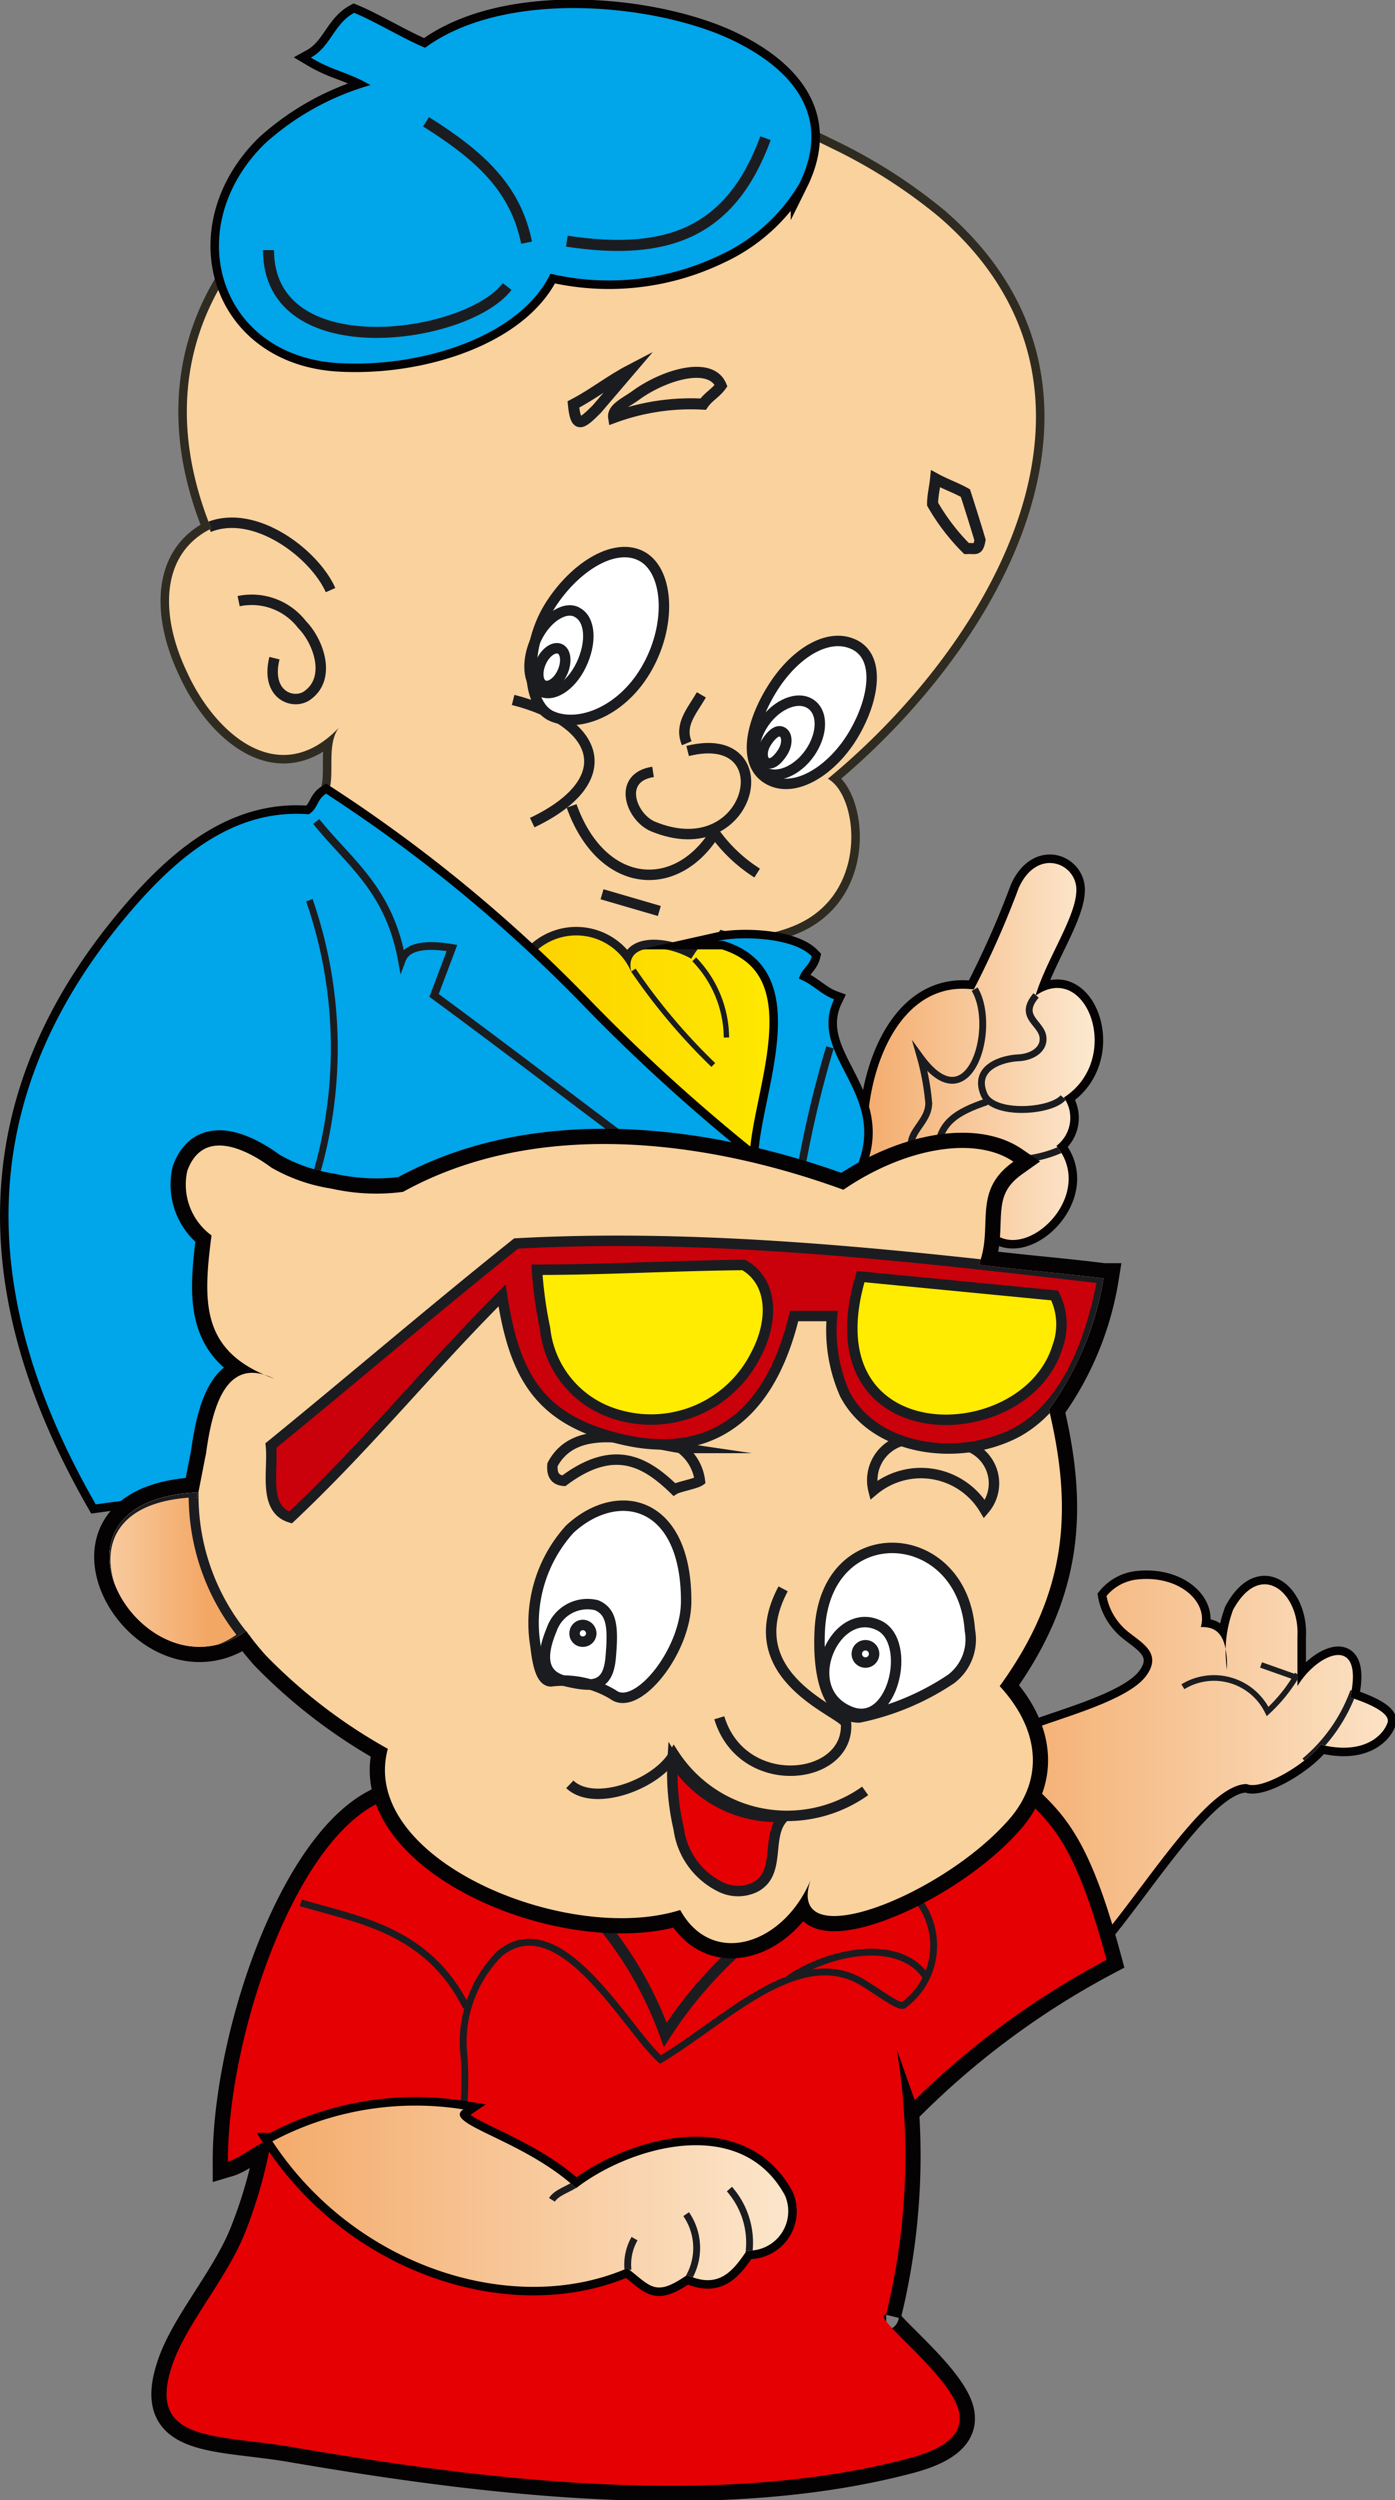 <svg xmlns="http://www.w3.org/2000/svg" xmlns:xlink="http://www.w3.org/1999/xlink" viewBox="0 0 46.76 83.76"><rect x="0" y="0" width="46.76" height="83.76" fill="#808080" stroke="none"/><defs><style>.cls-1,.cls-10,.cls-13,.cls-14,.cls-19,.cls-2,.cls-20,.cls-21,.cls-22,.cls-23,.cls-26,.cls-29,.cls-32,.cls-34,.cls-6,.cls-7,.cls-8,.cls-9{fill:none;}.cls-1{clip-rule:evenodd;}.cls-2{stroke:#2f2b21;}.cls-10,.cls-13,.cls-14,.cls-19,.cls-2,.cls-20,.cls-21,.cls-22,.cls-23,.cls-26,.cls-29,.cls-32,.cls-34,.cls-36,.cls-37,.cls-38,.cls-39,.cls-5,.cls-6,.cls-8,.cls-9{stroke-miterlimit:22.93;}.cls-10,.cls-2,.cls-29{stroke-width:0.57px;}.cls-10,.cls-11,.cls-13,.cls-14,.cls-15,.cls-17,.cls-19,.cls-2,.cls-21,.cls-22,.cls-23,.cls-24,.cls-26,.cls-27,.cls-29,.cls-3,.cls-30,.cls-32,.cls-34,.cls-36,.cls-37,.cls-38,.cls-39,.cls-5,.cls-6,.cls-7,.cls-9{fill-rule:evenodd;}.cls-3{fill:#f9d29e;}.cls-4{clip-path:url(#clip-path);}.cls-5{fill:#fff;}.cls-13,.cls-14,.cls-19,.cls-20,.cls-21,.cls-22,.cls-26,.cls-29,.cls-32,.cls-34,.cls-36,.cls-37,.cls-38,.cls-39,.cls-5,.cls-6,.cls-8,.cls-9{stroke:#1b1c20;}.cls-37,.cls-38,.cls-39,.cls-5,.cls-6,.cls-8{stroke-width:0.35px;}.cls-9{stroke-width:0.37px;}.cls-10,.cls-23{stroke:#050203;}.cls-11{fill:url(#GradientFill_1);}.cls-12{clip-path:url(#clip-path-2);}.cls-13{stroke-width:0.23px;}.cls-14{stroke-width:0.23px;}.cls-15{fill:#00a5ea;}.cls-16{clip-path:url(#clip-path-3);}.cls-17{fill:url(#GradientFill_1-2);}.cls-18{clip-path:url(#clip-path-4);}.cls-19,.cls-20{stroke-width:0.19px;}.cls-21{stroke-width:0.22px;}.cls-22{stroke-width:0.52px;}.cls-23{stroke-width:1.02px;}.cls-24,.cls-37{fill:#e50004;}.cls-25{clip-path:url(#clip-path-5);}.cls-26{stroke-width:0.23px;}.cls-27{fill:url(#GradientFill_1-3);}.cls-28{clip-path:url(#clip-path-6);}.cls-30{fill:url(#GradientFill_2);}.cls-31{clip-path:url(#clip-path-7);}.cls-32{stroke-width:0.18px;}.cls-33{clip-path:url(#clip-path-8);}.cls-34{stroke-width:0.26px;}.cls-35{clip-path:url(#clip-path-9);}.cls-36{stroke-width:0.33px;fill:url(#GradientFill_1-4);}.cls-38{fill:#ca000b;}.cls-39{fill:#ffec00;}</style><clipPath id="clip-path"><path class="cls-1" d="M7.08,17.71C3.4,8.62,12.84,2.77,21.64,3.28a15.73,15.73,0,0,1,6.18,1.66,17.63,17.63,0,0,1,3.66,2.33c6.63,5.73,1.94,14.14-3.73,18.82,1,.55,1.38,3.7-.92,4.83-1.56.76-3,.23-3.6,1.14-1-.48-2.3-.55-2,.47a2,2,0,0,0-3.34-.59A54.51,54.51,0,0,0,11,26.56c.25-.56-.08-1.6.36-2.18-2,2.09-4.15.22-5.1-1.88C5.36,20.61,5.37,18.55,7.08,17.71Z"/></clipPath><linearGradient id="GradientFill_1" x1="28.39" y1="35.23" x2="36.69" y2="35.23" gradientUnits="userSpaceOnUse"><stop offset="0" stop-color="#f3a765"/><stop offset="1" stop-color="#fce9d0"/></linearGradient><clipPath id="clip-path-2"><path class="cls-1" d="M32.64,33.15a30.68,30.68,0,0,0,1.51-3.41c.62-1.36,1.93-.83,1.93.07s-1,2.31-1.37,3.55c1.72-1.21,2.95,2.12.95,3.41a1.18,1.18,0,0,1-.25,1.62c1.31,1.58-.83,3.75-2,3A1.7,1.7,0,0,1,33,41,2.28,2.28,0,0,1,34,38.92c-1-.68-2.63-.58-4.27.14l-.53.23C28.67,37,29.71,32.76,32.64,33.15Z"/></clipPath><clipPath id="clip-path-3"><path class="cls-1" d="M12.42,2.85c-.83-.47-1.21-.45-2-.92.67-.37.77-1.13,1.45-1.5.67.27,1.71.9,2.38,1.17,2.72-2,7.83-1.46,10.35-.23,1.91.93,3.33,2.49,2.19,4.79a6,6,0,0,1-2.64,2.38,8.59,8.59,0,0,1-5.7.63c-1,2.08-4.24,3.13-7,3C7.34,12,6,7.65,8.87,4.82A8.91,8.91,0,0,1,12.42,2.85Z"/></clipPath><linearGradient id="GradientFill_1-2" x1="32.04" y1="58.84" x2="48.26" y2="58.84" xlink:href="#GradientFill_1"/><clipPath id="clip-path-4"><path class="cls-1" d="M34.43,58c1-.42,3.38-1,4-1.87s-.42-1.19-.83-1.66a2,2,0,0,1-.51-1,1.55,1.55,0,0,1,1-.55c1.43-.17,2.42.75,2.16,1.59.38,0,.91.06.88,1.43a4,4,0,0,1,.2-2c.93-1.72,2.24-.57,2.16.89,0,.65,0,1.4,0,1.66.66-1.11,2.25-1.79,1.77.38,0,0,1.39.41,1.25.84s-.8,1.1-2.24.74c-.53.69-2,1.54-2.48,1.32-1.28,0-3.24,3.19-4.88,5.17-.89-3-1.61-3.77-2.53-4.63,0,.08-.05.15-.07.21a1.86,1.86,0,0,0-.28-.21A3.33,3.33,0,0,0,34.43,58Z"/></clipPath><clipPath id="clip-path-5"><path class="cls-1" d="M13.12,60.24c-3.08.89-5.49,7.87-5.48,12.18.47-.14,1-.63,1.46-.76a15.89,15.89,0,0,1-.87,3.1c-.61,1.57-2,3.1-2.46,4.49C4.88,81.89,7.33,81.54,9.88,82c6.39,1.09,14.22,2.06,20.63.35,1.26-.34,1.82-.86,1.62-1.61-.34-1.25-3-3.18-2.43-3.19a22.23,22.23,0,0,0,.36-8.89l.6,1.7a27.59,27.59,0,0,1,6.43-4.7c-1-3.72-1.76-4.49-2.75-5.42-.13.48-.21.42-.61.85-2.31,2.54-7.42,4.49-6.56,1.93a3.6,3.6,0,0,1-1.7,1.88l-.28.24a2,2,0,0,1-.38.13,2.14,2.14,0,0,1-2.1-.95,6,6,0,0,1-2.34.17s-.27,0-.57-.06l-.18-.21C16.63,63.68,13.63,62.37,13.12,60.24Z"/></clipPath><linearGradient id="GradientFill_1-3" x1="7.84" y1="73.59" x2="27.41" y2="73.59" xlink:href="#GradientFill_1"/><clipPath id="clip-path-6"><path class="cls-1" d="M15.53,70.67c-.72.49,2,1,3.78,2.64,1.75-1.36,5.5-2.51,7,.24a1.32,1.32,0,0,1-1.28,1.85c-.51.78-1,1.27-2,.82-1.07.74-1.2.39-2-.23-3.78,1.64-9.1,0-11.9-4.25A10.22,10.22,0,0,1,15.53,70.67Z"/></clipPath><linearGradient id="GradientFill_2" x1="14.32" y1="35.1" x2="27.3" y2="35.1" gradientUnits="userSpaceOnUse"><stop offset="0" stop-color="#fcc900"/><stop offset="1" stop-color="#ffec00"/></linearGradient><clipPath id="clip-path-7"><path class="cls-1" d="M24.26,31.48c3.3,1,1.14,5.31,1.17,7.41l-.07,0h0l-.08-.06h0a60.76,60.76,0,0,1-5.75-5.23L17.83,32l0,0a2,2,0,0,1,3.34.59c-.28-1,1.06-1,2-.47.28-.44.32-.5.86-.56h.17Z"/></clipPath><clipPath id="clip-path-8"><path class="cls-1" d="M10.93,26.59c-.32.2-.26.49-.58.69C8,27.1,6.14,28.49,4.44,30.46-.82,36.56-.92,43.21,3.21,50.4l3.47-.47c.07-.39.17-.8.22-1.2.23-1.7.73-3.3,2.29-2.54-2.44-.89-2.4-2.5-2.1-4.8a2.11,2.11,0,0,1-.81-2.17c.56-1.52,2.12-.62,2.82-.1a5.8,5.8,0,0,0,2,.7,6.85,6.85,0,0,0,2.41.11c4.68-2.58,10.42-1.58,14.35-.21a2.72,2.72,0,0,1,.46.1l0,0c2-3-1.36-4.27-.36-6.34-.44-.16-.74-.53-1.18-.69.08-.32.35-.43.43-.75-.61-.64-2.38-.69-3.14-.52l.17,0c3.3,1,1.14,5.31,1.17,7.41l-.07,0h0l-.1-.08a60.76,60.76,0,0,1-5.75-5.23A49.59,49.59,0,0,0,10.93,26.59Z"/></clipPath><clipPath id="clip-path-9"><path class="cls-1" d="M9.19,46.19c-2.44-.89-2.4-2.5-2.1-4.8a2.11,2.11,0,0,1-.81-2.17c.56-1.52,2.12-.62,2.82-.1a5.8,5.8,0,0,0,2,.7,6.85,6.85,0,0,0,2.41.11c4.84-2.67,10.82-1.51,14.76-.07,2.05-1.4,4.41-1.82,5.7-.94-1.41,1-.65,2.16-1.16,3.45,1.32.17,2.86.29,4.18.46a10.22,10.22,0,0,1-1.83,4.39c.81,3.39.61,6.15-1.65,9.27C34.9,58,35,59.7,33.73,61.06c-2.31,2.54-7.42,4.49-6.56,1.93-.9,2.15-3.29,2.95-4.37,1C19,65.19,12,62.28,13,58.59A17.74,17.74,0,0,1,8.9,55.45a10,10,0,0,1-.65-.81C4.85,57.1.77,50.27,6.62,50c-.12.87.27-1.28.28-1.26C7.13,47,7.63,45.43,9.19,46.19Z"/></clipPath><linearGradient id="GradientFill_1-4" x1="6.97" y1="52.69" x2="0.87" y2="52.69" xlink:href="#GradientFill_1"/></defs><g id="Layer_2" data-name="Layer 2"><g id="Layer_1-2" data-name="Layer 1"><path class="cls-2" d="M7.08,17.71C3.4,8.62,12.84,2.77,21.64,3.28a15.73,15.73,0,0,1,6.18,1.66,17.63,17.63,0,0,1,3.66,2.33c6.63,5.73,1.94,14.14-3.73,18.82,1,.55,1.38,3.7-.92,4.83-1.56.76-3,.23-3.6,1.14-1-.48-2.3-.55-2,.47a2,2,0,0,0-3.34-.59A54.51,54.51,0,0,0,11,26.56c.25-.56-.08-1.6.36-2.18-2,2.09-4.15.22-5.1-1.88C5.36,20.61,5.37,18.55,7.08,17.71Z"/><path class="cls-3" d="M7.08,17.71C3.4,8.62,12.84,2.77,21.64,3.28a15.73,15.73,0,0,1,6.18,1.66,17.63,17.63,0,0,1,3.66,2.33c6.63,5.73,1.94,14.14-3.73,18.82,1,.55,1.38,3.7-.92,4.83-1.56.76-3,.23-3.6,1.14-1-.48-2.3-.55-2,.47a2,2,0,0,0-3.34-.59A54.51,54.51,0,0,0,11,26.56c.25-.56-.08-1.6.36-2.18-2,2.09-4.15.22-5.1-1.88C5.36,20.61,5.37,18.55,7.08,17.71Z"/><g class="cls-4"><path class="cls-5" d="M28.62,21.59c.88.41.71,1.79,0,3s-1.95,2-2.83,1.54-.69-1.76.06-3S27.75,21.18,28.62,21.59Z"/><path class="cls-6" d="M27.09,23.54c.47.22.52.92.13,1.57s-1.09,1-1.56.78-.51-.92-.12-1.57S26.63,23.32,27.09,23.54Z"/><path class="cls-7" d="M27.09,23.54c.47.22.52.92.13,1.57s-1.09,1-1.56.78-.51-.92-.12-1.57S26.63,23.32,27.09,23.54Z"/><path class="cls-6" d="M26.23,24.53c.16.09.18.4,0,.68s-.38.43-.54.34-.18-.4,0-.68S26.07,24.43,26.23,24.53Z"/><path class="cls-7" d="M26.23,24.53c.16.09.18.4,0,.68s-.38.43-.54.34-.18-.4,0-.68S26.07,24.43,26.23,24.53Z"/><path class="cls-6" d="M23.51,23.28c-.32.55-.75,1-.49,1.62"/><path class="cls-6" d="M23.05,25.16c3.23-.81,2.19,3.91-1.16,2.53-.74-.31-1.22-1.64,0-1.83"/><path class="cls-6" d="M17.2,23.45c2.93.74,3.6,2.7.64,4.11"/><path class="cls-6" d="M19.16,27c1,2.79,3.49,3,4.8.91a5.12,5.12,0,0,0,1.42,1.34"/><line class="cls-8" x1="20.18" y1="29.96" x2="22.1" y2="30.52"/><path class="cls-9" d="M19.22,13.55c.69-.36,1.21-.79,1.9-1.15L20,13.71C19.48,14.23,19.3,14.36,19.22,13.55Z"/><path class="cls-7" d="M19.22,13.55c.69-.36,1.21-.79,1.9-1.15L20,13.71C19.48,14.23,19.3,14.36,19.22,13.55Z"/><path class="cls-9" d="M24.17,12.92c-.18.25-.43.37-.6.62a7.49,7.49,0,0,0-3,.45c-.05-.32.43-.51.79-.78C22.31,12.54,23.83,12.1,24.17,12.92Z"/><path class="cls-7" d="M24.17,12.92c-.18.25-.43.37-.6.62a7.49,7.49,0,0,0-3,.45c-.05-.32.43-.51.79-.78C22.31,12.54,23.83,12.1,24.17,12.92Z"/><path class="cls-9" d="M31.26,16.89c0-.29.07-.55.1-.85.35.19.68.3,1,.48.17.53.32,1,.49,1.57-.07.38-.14.27-.45.29A7.07,7.07,0,0,1,31.26,16.89Z"/><path class="cls-7" d="M31.26,16.89c0-.29.07-.55.1-.85.35.19.68.3,1,.48.17.53.32,1,.49,1.57-.07.38-.14.27-.45.29A7.07,7.07,0,0,1,31.26,16.89Z"/><path class="cls-5" d="M21.46,18.61c.93.44,1.08,2.21.26,3.71S19.43,24.39,18.51,24s-.9-2.36-.11-3.65S20.53,18.17,21.46,18.61Z"/><path class="cls-6" d="M19.37,20.53c.42.24.47,1,.11,1.75s-1,1.11-1.39.86-.47-1-.11-1.75S19,20.28,19.37,20.53Z"/><path class="cls-7" d="M19.37,20.53c.42.24.47,1,.11,1.75s-1,1.11-1.39.86-.47-1-.11-1.75S19,20.28,19.37,20.53Z"/><path class="cls-6" d="M18.79,21.75c.19.11.21.47.05.8s-.45.51-.64.4-.21-.47-.05-.8S18.6,21.64,18.79,21.75Z"/><path class="cls-7" d="M18.79,21.75c.19.11.21.47.05.8s-.45.51-.64.4-.21-.47-.05-.8S18.6,21.64,18.79,21.75Z"/><path class="cls-6" d="M7,17.66c1.54-.63,3.54.89,4.08,2.11"/><path class="cls-6" d="M8,20.14a2.13,2.13,0,0,1,2.12.78c.56.57,1,1.8.18,2.38-.46.33-1.41,0-1.1-1.25"/></g><path class="cls-10" d="M32.64,33.15a30.68,30.68,0,0,0,1.51-3.41c.62-1.36,1.93-.83,1.93.07s-1,2.31-1.37,3.55c1.72-1.21,2.95,2.12.95,3.41a1.18,1.18,0,0,1-.25,1.62c1.31,1.58-.83,3.75-2,3A1.7,1.7,0,0,1,33,41,2.28,2.28,0,0,1,34,38.92c-1-.68-2.63-.58-4.27.14l-.53.23C28.67,37,29.71,32.76,32.64,33.15Z"/><path class="cls-11" d="M32.64,33.15a30.68,30.68,0,0,0,1.51-3.41c.62-1.36,1.93-.83,1.93.07s-1,2.31-1.37,3.55c1.72-1.21,2.95,2.12.95,3.41a1.18,1.18,0,0,1-.25,1.62c1.31,1.58-.83,3.75-2,3A1.7,1.7,0,0,1,33,41,2.28,2.28,0,0,1,34,38.92c-1-.68-2.63-.58-4.27.14l-.53.23C28.67,37,29.71,32.76,32.64,33.15Z"/><g class="cls-12"><path class="cls-13" d="M30.55,38.45c-.1-.54.59-.88.58-1.5a8.28,8.28,0,0,0-.28-1.53c1.64,2.25,2.59-1,1.82-2.28"/><path class="cls-13" d="M34.73,33.35c-.59.69.12.9.22,1.34s-.33.73-.82.75-1.55.3-1.14,1.24c.31.7,2.23.58,2.65.09"/><path class="cls-13" d="M33.08,36.91c-1,.34-1.61.7-1.65,1.67"/><path class="cls-14" d="M33.4,38.82a4,4,0,0,0,2.7-.6"/></g><path class="cls-10" d="M12.42,2.85c-.83-.47-1.21-.45-2-.92.67-.37.77-1.13,1.45-1.5.67.27,1.71.9,2.38,1.17,2.72-2,7.83-1.46,10.35-.23,1.91.93,3.33,2.49,2.19,4.79a6,6,0,0,1-2.64,2.38,8.59,8.59,0,0,1-5.7.63c-1,2.08-4.24,3.13-7,3C7.34,12,6,7.65,8.87,4.82A8.91,8.91,0,0,1,12.42,2.85Z"/><path class="cls-15" d="M12.42,2.85c-.83-.47-1.21-.45-2-.92.67-.37.77-1.13,1.45-1.5.67.27,1.71.9,2.38,1.17,2.72-2,7.83-1.46,10.35-.23,1.91.93,3.33,2.49,2.19,4.79a6,6,0,0,1-2.64,2.38,8.59,8.59,0,0,1-5.7.63c-1,2.08-4.24,3.13-7,3C7.34,12,6,7.65,8.87,4.82A8.91,8.91,0,0,1,12.42,2.85Z"/><g class="cls-16"><path class="cls-9" d="M14.28,4.08c1.83,1.15,3,2.23,3.37,4.05"/><path class="cls-9" d="M9,8.38c0,3.94,6.64,3,8,1.22"/><path class="cls-9" d="M19,8.08c3.43.52,5.51-.33,6.66-3.45"/></g><path class="cls-10" d="M34.43,58c1-.42,3.38-1,4-1.87s-.42-1.19-.83-1.66a2,2,0,0,1-.51-1,1.55,1.55,0,0,1,1-.55c1.43-.17,2.42.75,2.16,1.59.38,0,.91.06.88,1.43a4,4,0,0,1,.2-2c.93-1.72,2.24-.57,2.16.89,0,.65,0,1.4,0,1.66.66-1.11,2.25-1.79,1.77.38,0,0,1.39.41,1.25.84s-.8,1.1-2.24.74c-.53.69-2,1.54-2.48,1.32-1.28,0-3.24,3.19-4.88,5.17-.89-3-1.61-3.77-2.53-4.63,0,.08-.05.15-.07.21a1.86,1.86,0,0,0-.28-.21A3.33,3.33,0,0,0,34.43,58Z"/><path class="cls-17" d="M34.43,58c1-.42,3.38-1,4-1.87s-.42-1.19-.83-1.66a2,2,0,0,1-.51-1,1.55,1.55,0,0,1,1-.55c1.43-.17,2.42.75,2.16,1.59.38,0,.91.06.88,1.43a4,4,0,0,1,.2-2c.93-1.72,2.24-.57,2.16.89,0,.65,0,1.4,0,1.66.66-1.11,2.25-1.79,1.77.38,0,0,1.39.41,1.25.84s-.8,1.1-2.24.74c-.53.69-2,1.54-2.48,1.32-1.28,0-3.24,3.19-4.88,5.17-.89-3-1.61-3.77-2.53-4.63,0,.08-.05.15-.07.21a1.86,1.86,0,0,0-.28-.21A3.33,3.33,0,0,0,34.43,58Z"/><g class="cls-18"><path class="cls-19" d="M39.65,56.51a2,2,0,0,1,2.84.83,5.31,5.31,0,0,0,1-1.25"/><line class="cls-20" x1="43.37" y1="56.17" x2="42.27" y2="55.78"/><path class="cls-21" d="M45.37,56.66A5.47,5.47,0,0,1,43.73,59"/></g><path class="cls-22" d="M22.16,68.82c1.14-2.62,3.95-3.24,4.83-5.34"/><path class="cls-23" d="M13.12,60.24c-3.08.89-5.49,7.87-5.48,12.18.47-.14,1-.63,1.46-.76a15.89,15.89,0,0,1-.87,3.1c-.61,1.57-2,3.1-2.46,4.49C4.88,81.89,7.33,81.54,9.88,82c6.39,1.09,14.22,2.06,20.63.35,1.26-.34,1.82-.86,1.62-1.61-.34-1.25-3-3.18-2.43-3.19a22.23,22.23,0,0,0,.36-8.89l.6,1.7a27.59,27.59,0,0,1,6.43-4.7c-1-3.72-1.76-4.49-2.75-5.42-.13.48-.21.42-.61.85-2.31,2.54-7.42,4.49-6.56,1.93a3.6,3.6,0,0,1-1.7,1.88l-.28.24a2,2,0,0,1-.38.13,2.14,2.14,0,0,1-2.1-.95,6,6,0,0,1-2.34.17s-.27,0-.57-.06l-.18-.21C16.63,63.68,13.63,62.37,13.12,60.24Z"/><path class="cls-24" d="M13.12,60.24c-3.08.89-5.49,7.87-5.48,12.18.47-.14,1-.63,1.46-.76a15.89,15.89,0,0,1-.87,3.1c-.61,1.57-2,3.1-2.46,4.49C4.88,81.89,7.33,81.54,9.88,82c6.39,1.09,14.22,2.06,20.63.35,1.26-.34,1.82-.86,1.62-1.61-.34-1.25-3-3.18-2.43-3.19a22.23,22.23,0,0,0,.36-8.89l.6,1.7a27.59,27.59,0,0,1,6.43-4.7c-1-3.72-1.76-4.49-2.75-5.42-.13.48-.21.42-.61.85-2.31,2.54-7.42,4.49-6.56,1.93a3.6,3.6,0,0,1-1.7,1.88l-.28.24a2,2,0,0,1-.38.13,2.14,2.14,0,0,1-2.1-.95,6,6,0,0,1-2.34.17s-.27,0-.57-.06l-.18-.21C16.63,63.68,13.63,62.37,13.12,60.24Z"/><g class="cls-25"><path class="cls-26" d="M10.08,63.75c1.94.57,4.26.91,5.55,3.49"/><path class="cls-26" d="M15.53,70.69a10.39,10.39,0,0,0,0-2.07,4.2,4.2,0,0,1,1.22-3.17C18.78,63.8,21,68,22.14,69c2.23-1.34,4.68-3.92,6.84-2.54.65.41,1.19.82,1.32.71a2.48,2.48,0,0,0,.27-3.74"/><path class="cls-26" d="M26.47,66.27c1.34-.9,3.65-1.36,4.55-.07"/><path class="cls-9" d="M20.25,64.53l.12-.07a6,6,0,0,0,2.34-.17,2.14,2.14,0,0,0,2.1.95,14.23,14.23,0,0,0-2.51,2.93A12.61,12.61,0,0,0,20.25,64.53Z"/><path class="cls-7" d="M20.25,64.53l.12-.07a6,6,0,0,0,2.34-.17,2.14,2.14,0,0,0,2.1.95,14.23,14.23,0,0,0-2.51,2.93A12.61,12.61,0,0,0,20.25,64.53Z"/></g><path class="cls-10" d="M15.53,70.67c-.72.49,2,1,3.78,2.64,1.75-1.36,5.5-2.51,7,.24a1.32,1.32,0,0,1-1.28,1.85c-.51.78-1,1.27-2,.82-1.07.74-1.2.39-2-.23-3.78,1.64-9.1,0-11.9-4.25A10.22,10.22,0,0,1,15.53,70.67Z"/><path class="cls-27" d="M15.53,70.67c-.72.49,2,1,3.78,2.64,1.75-1.36,5.5-2.51,7,.24a1.32,1.32,0,0,1-1.28,1.85c-.51.78-1,1.27-2,.82-1.07.74-1.2.39-2-.23-3.78,1.64-9.1,0-11.9-4.25A10.22,10.22,0,0,1,15.53,70.67Z"/><g class="cls-28"><path class="cls-26" d="M19.27,73.19c-.22.15-.62.27-.77.51"/><path class="cls-26" d="M21.05,76.05A1.75,1.75,0,0,1,21.27,75"/><path class="cls-26" d="M23.08,76.32A2,2,0,0,0,23,74.18"/><path class="cls-26" d="M25.1,75.51a2.72,2.72,0,0,0-.65-2.17"/></g><path class="cls-29" d="M24.26,31.48c3.3,1,1.14,5.31,1.17,7.41l-.07,0h0l-.08-.06h0a60.76,60.76,0,0,1-5.75-5.23L17.83,32l0,0a2,2,0,0,1,3.34.59c-.28-1,1.06-1,2-.47.28-.44.32-.5.86-.56h.17Z"/><path class="cls-30" d="M24.26,31.48c3.3,1,1.14,5.31,1.17,7.41l-.07,0h0l-.08-.06h0a60.76,60.76,0,0,1-5.75-5.23L17.83,32l0,0a2,2,0,0,1,3.34.59c-.28-1,1.06-1,2-.47.28-.44.32-.5.86-.56h.17Z"/><g class="cls-31"><path class="cls-32" d="M21.23,32.5a20.25,20.25,0,0,0,2.68,3.18"/><path class="cls-32" d="M23.27,32.14a3.81,3.81,0,0,1,1.08,2.62"/></g><path class="cls-10" d="M10.93,26.59c-.32.2-.26.49-.58.69C8,27.1,6.14,28.49,4.44,30.46-.82,36.56-.92,43.21,3.21,50.4l3.47-.47c.07-.39.17-.8.22-1.2.23-1.7.73-3.3,2.29-2.54-2.44-.89-2.4-2.5-2.1-4.8a2.11,2.11,0,0,1-.81-2.17c.56-1.52,2.12-.62,2.82-.1a5.8,5.8,0,0,0,2,.7,6.85,6.85,0,0,0,2.41.11c4.68-2.58,10.42-1.58,14.35-.21a2.72,2.72,0,0,1,.46.1l0,0c2-3-1.36-4.27-.36-6.34-.44-.16-.74-.53-1.18-.69.08-.32.35-.43.43-.75-.61-.64-2.38-.69-3.14-.52l.17,0c3.3,1,1.14,5.31,1.17,7.41l-.07,0h0l-.1-.08a60.76,60.76,0,0,1-5.75-5.23A49.59,49.59,0,0,0,10.93,26.59Z"/><path class="cls-15" d="M10.93,26.59c-.32.2-.26.49-.58.69C8,27.1,6.14,28.49,4.44,30.46-.82,36.56-.92,43.21,3.21,50.4l3.47-.47c.07-.39.17-.8.22-1.2.23-1.7.73-3.3,2.29-2.54-2.44-.89-2.4-2.5-2.1-4.8a2.11,2.11,0,0,1-.81-2.17c.56-1.52,2.12-.62,2.82-.1a5.8,5.8,0,0,0,2,.7,6.85,6.85,0,0,0,2.41.11c4.68-2.58,10.42-1.58,14.35-.21a2.72,2.72,0,0,1,.46.1l0,0c2-3-1.36-4.27-.36-6.34-.44-.16-.74-.53-1.18-.69.08-.32.35-.43.43-.75-.61-.64-2.38-.69-3.14-.52l.17,0c3.3,1,1.14,5.31,1.17,7.41l-.07,0h0l-.1-.08a60.76,60.76,0,0,1-5.75-5.23A49.59,49.59,0,0,0,10.93,26.59Z"/><g class="cls-33"><path class="cls-34" d="M10.6,27.52c1.07,1.35,2.43,2.24,2.87,4.64.16-.43.72-.56,1.68-.4l-.6,1.59c2.22,1.63,4.45,3.34,6.67,5m5.6,1a36.36,36.36,0,0,1,1-4.26"/><path class="cls-26" d="M10.37,30.16a15.11,15.11,0,0,1,.11,9.58"/></g><path class="cls-23" d="M9.19,46.19c-2.44-.89-2.4-2.5-2.1-4.8a2.11,2.11,0,0,1-.81-2.17c.56-1.52,2.12-.62,2.82-.1a5.8,5.8,0,0,0,2,.7,6.85,6.85,0,0,0,2.41.11c4.84-2.67,10.82-1.51,14.76-.07,2.05-1.4,4.41-1.82,5.7-.94-1.41,1-.65,2.16-1.16,3.45,1.32.17,2.86.29,4.18.46a10.22,10.22,0,0,1-1.83,4.39c.81,3.39.61,6.15-1.65,9.27C34.9,58,35,59.7,33.73,61.06c-2.31,2.54-7.42,4.49-6.56,1.93-.9,2.15-3.29,2.95-4.37,1C19,65.19,12,62.28,13,58.59A17.74,17.74,0,0,1,8.9,55.45a10,10,0,0,1-.65-.81C4.85,57.1.77,50.27,6.62,50c-.12.87.27-1.28.28-1.26C7.13,47,7.63,45.43,9.19,46.19Z"/><path class="cls-3" d="M9.19,46.19c-2.44-.89-2.4-2.5-2.1-4.8a2.11,2.11,0,0,1-.81-2.17c.56-1.52,2.12-.62,2.82-.1a5.8,5.8,0,0,0,2,.7,6.85,6.85,0,0,0,2.41.11c4.84-2.67,10.82-1.51,14.76-.07,2.05-1.4,4.41-1.82,5.7-.94-1.41,1-.65,2.16-1.16,3.45,1.32.17,2.86.29,4.18.46a10.22,10.22,0,0,1-1.83,4.39c.81,3.39.61,6.15-1.65,9.27C34.9,58,35,59.7,33.73,61.06c-2.31,2.54-7.42,4.49-6.56,1.93-.9,2.15-3.29,2.95-4.37,1C19,65.19,12,62.28,13,58.59A17.74,17.74,0,0,1,8.9,55.45a10,10,0,0,1-.65-.81C4.85,57.1.77,50.27,6.62,50c-.12.87.27-1.28.28-1.26C7.13,47,7.63,45.43,9.19,46.19Z"/><g class="cls-35"><path class="cls-36" d="M8.16,54.8A7.43,7.43,0,0,1,6.49,50C.61,50.28,4.76,57.46,8.16,54.8Z"/><path class="cls-6" d="M18.52,49.07c.8-1.52,3-.75,4.29-.56a1.6,1.6,0,0,1,.65,1.1c-.14.1-.72.2-.86.29-.94-.91-2-1.56-3.7-.29C18.61,49.59,18.49,49.41,18.52,49.07Z"/><path class="cls-7" d="M18.52,49.07c.8-1.52,3-.75,4.29-.56a1.6,1.6,0,0,1,.65,1.1c-.14.1-.72.2-.86.29-.94-.91-2-1.56-3.7-.29C18.61,49.59,18.49,49.41,18.52,49.07Z"/><path class="cls-6" d="M30.19,48.28c.77.08,1.54.11,2.31.19A1.33,1.33,0,0,1,33,50.56a2.48,2.48,0,0,0-3.72-.63A1.38,1.38,0,0,1,30.19,48.28Z"/><path class="cls-7" d="M30.19,48.28c.77.08,1.54.11,2.31.19A1.33,1.33,0,0,1,33,50.56a2.48,2.48,0,0,0-3.72-.63A1.38,1.38,0,0,1,30.19,48.28Z"/><path class="cls-5" d="M23,53.64c0,1.69-1.65,3.72-2.44,3.14a3.22,3.22,0,0,0-2.09-.45c-.33,0-.45-.57-.52-1.18a4.68,4.68,0,0,1,1.15-3.92C20.69,49.76,23,50.24,23,53.64Z"/><path class="cls-5" d="M32.51,54.62a1.66,1.66,0,0,1-.63,1.63,8.66,8.66,0,0,1-3.08,1.29c-1,0-1.41-1.24-1.32-2.95C27.69,50.81,32.26,51.08,32.51,54.62Z"/><path class="cls-6" d="M20,53.78c.51.22.56.72.47,1.75s-.63,1-1.52.79-.76-1-.46-1.72A1.27,1.27,0,0,1,20,53.78Z"/><path class="cls-7" d="M20,53.78c.51.22.56.72.47,1.75s-.63,1-1.52.79-.76-1-.46-1.72A1.27,1.27,0,0,1,20,53.78Z"/><path class="cls-6" d="M29.47,54.46c1.13.55.46,3.51-1,2.87C26.72,56.59,28,53.74,29.47,54.46Z"/><path class="cls-7" d="M29.47,54.46c1.13.55.46,3.51-1,2.87C26.72,56.59,28,53.74,29.47,54.46Z"/><path class="cls-6" d="M19.54,54.44a.29.29,0,0,1,.28.28.28.28,0,0,1-.28.28.27.27,0,0,1-.28-.28A.28.28,0,0,1,19.54,54.44Z"/><path class="cls-7" d="M19.54,54.44a.29.29,0,0,1,.28.28.28.28,0,0,1-.28.28.27.27,0,0,1-.28-.28A.28.28,0,0,1,19.54,54.44Z"/><path class="cls-6" d="M29,55.12a.29.29,0,1,1-.28.28A.29.29,0,0,1,29,55.12Z"/><path class="cls-7" d="M29,55.12a.29.29,0,1,1-.28.28A.29.29,0,0,1,29,55.12Z"/><path class="cls-6" d="M19.1,59.78c.82.78,2.92,0,3.49-1A4.52,4.52,0,0,0,29,60"/><path class="cls-37" d="M22.55,58.92a8.18,8.18,0,0,0,.2,2.35,2.54,2.54,0,0,0,1.39,1.94,1.31,1.31,0,0,0,1.2,0c.87-.49.3-1.74.95-2.35A4.08,4.08,0,0,1,22.55,58.92Z"/><path class="cls-6" d="M26.25,53.23c-1.6,3,2.09,4.16,2.11,4.52.1,1.93-3.48,2.33-4.25-.2"/><path class="cls-38" d="M9.08,48.43c2.75-2.24,5.44-4.55,8.22-6.77,6.63-.36,13.36.44,19.66,1.17-.5,2.69-1.5,4.41-2.89,5.16-1.91,1-4.75.63-5.75-1.28a5.29,5.29,0,0,1-.43-2.62c-.5,0-.76,0-1.27,0-.93,3.84-3.24,4.72-5.74,4.14-2.76-.63-3.63-2.07-4.05-4.83-2.5,2.5-4.5,5-7.09,7.44C8.8,50.56,9.17,49.24,9.08,48.43Z"/><path class="cls-39" d="M18,42.54c2.28,0,4.66-.14,6.93-.16,1,.57,1,1.89.41,3a3.93,3.93,0,0,1-4.69,2,3.37,3.37,0,0,1-2.38-2.87A13.7,13.7,0,0,1,18,42.54Z"/><path class="cls-39" d="M28.85,42.77l6.5.63a2.17,2.17,0,0,1,.1,1.71C34.37,48.66,27.06,48.76,28.85,42.77Z"/></g></g></g></svg>